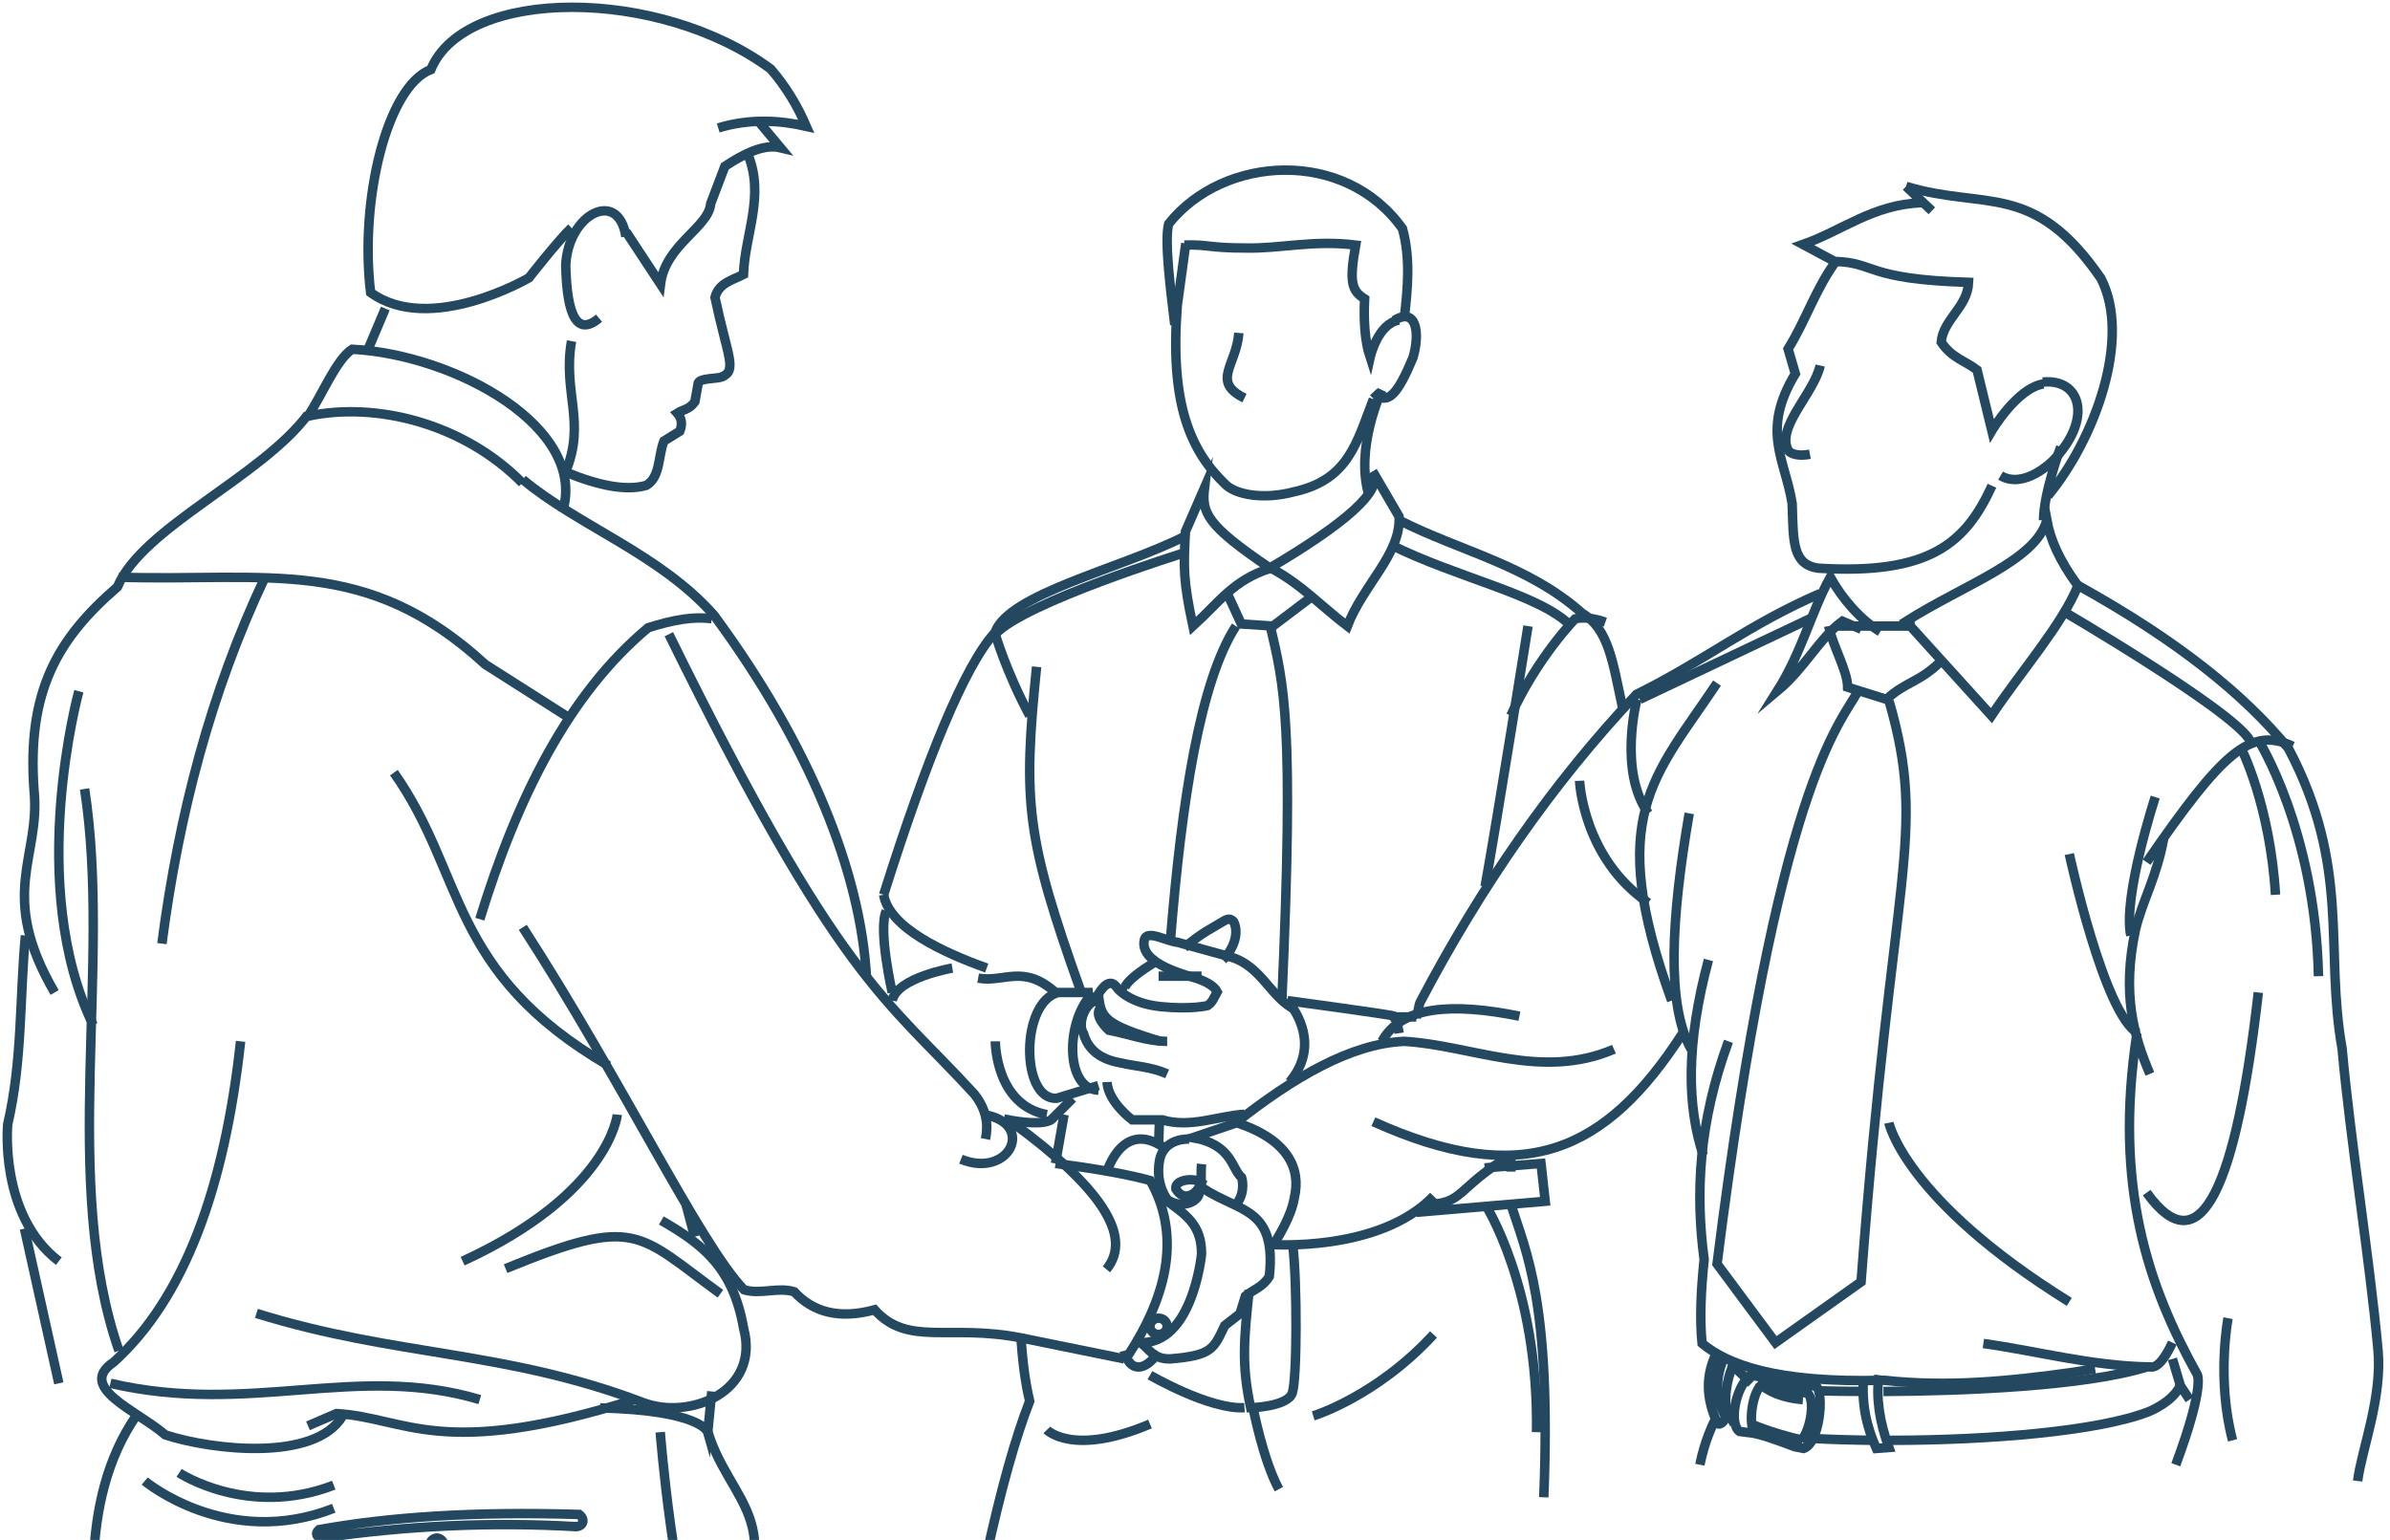 <svg width="329" height="212" viewBox="0 0 329 212" fill="none" xmlns="http://www.w3.org/2000/svg">
<path d="M71.902 66.489C63.801 58.261 51.717 55.283 42.397 57.291C44.426 54.22 46.305 49.483 48.476 48.079C62.705 48.814 81.031 58.924 77.416 70.498" stroke="#23485F" stroke-width="1.3" stroke-miterlimit="10"/>
<path d="M71.962 66.014C79.572 72.385 90.84 76.26 98.292 84.702C111.626 102.811 118.438 120.158 119.271 134.391" stroke="#23485F" stroke-width="1.3" stroke-miterlimit="10"/>
<path d="M42.395 57.047C36.016 65.641 19.572 72.61 16.169 80.794C7.92 87.924 3.696 95.131 4.684 108.787C5.631 118.062 -0.415 122.989 7.52 136.633" stroke="#23485F" stroke-width="1.3" stroke-miterlimit="10"/>
<path d="M92.071 87.311C115.652 135.253 121.936 137.32 134.093 150.588C135.815 152.746 136.071 154.781 135.661 156.809" stroke="#23485F" stroke-width="1.3" stroke-miterlimit="10"/>
<path d="M16.377 79.465C36.916 80.071 50.398 76.422 66.8 91.471L77.878 98.521" stroke="#23485F" stroke-width="1.3" stroke-miterlimit="10"/>
<path d="M154.753 187.074L140.517 184.175C130.604 182.242 124.995 185.414 120.394 180.316C115.529 181.639 111.923 180.647 109.325 177.832C107.031 177.145 104.724 178.247 102.423 177.56C96.395 171.366 85.467 148.471 71.962 127.665" stroke="#23485F" stroke-width="1.3" stroke-miterlimit="10"/>
<path d="M97.984 85.188C95.573 84.826 92.674 85.317 89.213 86.422C78.296 95.544 71.204 109.748 66.05 126.544" stroke="#23485F" stroke-width="1.3" stroke-miterlimit="10"/>
<path d="M11.646 108.609C15.402 133.049 8.309 162.806 16.377 185.953" stroke="#23485F" stroke-width="1.3" stroke-miterlimit="10"/>
<path d="M10.854 95.158C10.854 95.158 3.489 121.864 12.826 141.116" stroke="#23485F" stroke-width="1.3" stroke-miterlimit="10"/>
<path d="M36.481 79.465C28.985 95.306 24.598 112.25 22.288 129.907" stroke="#23485F" stroke-width="1.3" stroke-miterlimit="10"/>
<path d="M33.118 143.358C30.909 163.596 25.367 178.749 15.636 187.531C10.462 190.992 18.948 194.227 22.756 197.539C29.365 199.676 43.365 201.196 47.126 194.98" stroke="#23485F" stroke-width="1.3" stroke-miterlimit="10"/>
<path d="M15.193 190.438C34.482 194.927 49.1 187.601 66.05 192.68" stroke="#23485F" stroke-width="1.3" stroke-miterlimit="10"/>
<path d="M35.297 180.811C54.602 186.804 69.416 185.844 88.433 193.053C94.966 195.583 104.69 191.562 102.36 182.854C100.911 174.543 96.777 171.316 91.037 168.018" stroke="#23485F" stroke-width="1.3" stroke-miterlimit="10"/>
<path d="M94.431 165.777L95.614 170.261" stroke="#23485F" stroke-width="1.3" stroke-miterlimit="10"/>
<path d="M54.22 106.367C64.153 120.433 61.628 133.811 83.788 146.72" stroke="#23485F" stroke-width="1.3" stroke-miterlimit="10"/>
<path d="M84.974 153.446C84.974 153.446 83.944 164.318 63.685 173.623" stroke="#23485F" stroke-width="1.3" stroke-miterlimit="10"/>
<path d="M99.167 178.106C87.696 169.786 87.696 167.221 69.599 174.65" stroke="#23485F" stroke-width="1.3" stroke-miterlimit="10"/>
<path d="M3.501 128.786C2.692 137.447 3.093 146.025 1.063 154.775C1.063 154.775 -0.153 167.3 8.096 173.623" stroke="#23485F" stroke-width="1.3" stroke-miterlimit="10"/>
<path d="M8.096 190.437L3.365 169.139" stroke="#23485F" stroke-width="1.3" stroke-miterlimit="10"/>
<path d="M87.341 192.679C60.566 201.119 55.921 195.159 46.324 194.599L42.397 196.292" stroke="#23485F" stroke-width="1.3" stroke-miterlimit="10"/>
<path d="M132.282 159.584C138.997 162.327 142.63 154.646 135.462 153.446" stroke="#23485F" stroke-width="1.3" stroke-miterlimit="10"/>
<path d="M286.038 80.585C299.779 88.19 308.98 95.66 315.018 103.027C323.677 119.454 319.946 130.581 322.407 144.355C323.564 157.157 326.158 172.959 327.348 185.819C327.963 192.451 325.068 199.657 324.547 203.888" stroke="#23485F" stroke-width="1.3" stroke-miterlimit="10"/>
<path d="M315.605 102.734C309.794 100.005 306.008 103.453 295.499 118.697" stroke="#23485F" stroke-width="1.3" stroke-miterlimit="10"/>
<path d="M283.673 83.949C283.673 83.949 307.173 97.659 309.693 101.884" stroke="#23485F" stroke-width="1.3" stroke-miterlimit="10"/>
<path d="M251.739 86.19C252.186 88.717 254.341 92.352 254.341 94.602L259.685 96.278C262.218 93.903 264.288 93.903 267.114 91.092" stroke="#23485F" stroke-width="1.3" stroke-miterlimit="10"/>
<path d="M260.053 96.526C265.375 115.126 260.506 119.152 256.191 176.471L244.411 184.832L236.364 174C244.695 107.765 253.284 99.758 255.759 95.158" stroke="#23485F" stroke-width="1.3" stroke-miterlimit="10"/>
<path d="M237.934 143.358C233.816 154.581 233.378 164.325 234.589 173.402C234.151 177.584 233.96 181.53 234.302 184.946C237.695 187.76 244.323 190.443 259.373 190.017C268.081 190.979 276.591 190.148 285.34 188.925C285.867 188.853 287.878 188.519 288.405 188.44" stroke="#23485F" stroke-width="1.3" stroke-miterlimit="10"/>
<path d="M299.046 184.832C297.949 187.175 296.946 188.309 296.045 188.186C287.894 188.063 280.706 186.036 273.026 184.955" stroke="#23485F" stroke-width="1.3" stroke-miterlimit="10"/>
<path d="M294.166 142.236C290.934 163.428 295.752 177.133 302.407 189.12C302.407 189.12 303.707 190.33 299.515 201.646" stroke="#23485F" stroke-width="1.3" stroke-miterlimit="10"/>
<path d="M295.946 147.841C293.699 142.575 292.085 136.781 293.956 128.028C294.92 123.932 296.884 120.813 297.867 115.334" stroke="#23485F" stroke-width="1.3" stroke-miterlimit="10"/>
<path d="M296.684 109.73C296.684 109.73 292.185 123.482 293.319 128.786" stroke="#23485F" stroke-width="1.3" stroke-miterlimit="10"/>
<path d="M281.762 71.618C280.239 77.215 270.323 80.492 262.383 85.542L274.138 98.521C278.105 92.558 283.903 85.953 286.037 80.633C283.372 76.99 282.251 74.227 281.762 71.618Z" stroke="#23485F" stroke-width="1.3" stroke-miterlimit="10"/>
<path d="M258.834 86.959C256.169 85.372 253.632 82.496 251.949 79.465C249.355 84.141 248.08 89.705 244.641 95.158C248.445 91.991 250.43 87.865 253.618 85.521L256.212 86.628" stroke="#23485F" stroke-width="1.3" stroke-miterlimit="10"/>
<path d="M250.556 81.707C240.729 85.953 234.713 90.922 225.264 95.594C213.69 107.846 203.857 122.082 195.5 137.96C195.298 138.354 195.176 139.601 194.967 139.995" stroke="#23485F" stroke-width="1.3" stroke-miterlimit="10"/>
<path d="M225.334 96.279C225.334 96.279 222.743 106.153 226.902 111.973" stroke="#23485F" stroke-width="1.3" stroke-miterlimit="10"/>
<path d="M236.36 94.037C227.697 107.028 220.907 112.344 230.116 137.754" stroke="#23485F" stroke-width="1.3" stroke-miterlimit="10"/>
<path d="M232.533 111.972C230.054 126.383 229.366 138.316 232.814 144.479" stroke="#23485F" stroke-width="1.3" stroke-miterlimit="10"/>
<path d="M235.181 132.148C232.078 143.705 232.228 152.323 234.468 159.051" stroke="#23485F" stroke-width="1.3" stroke-miterlimit="10"/>
<path d="M217.441 107.488C217.441 107.488 217.863 118.089 226.903 124.302" stroke="#23485F" stroke-width="1.3" stroke-miterlimit="10"/>
<path d="M231.634 142.236C220.998 158.737 209.617 163.693 189.056 154.421" stroke="#23485F" stroke-width="1.3" stroke-miterlimit="10"/>
<path d="M170.133 154.567C178.116 148.283 185.945 143.688 193.295 143.358C202.585 143.898 212.17 148.766 222.173 144.438" stroke="#23485F" stroke-width="1.3" stroke-miterlimit="10"/>
<path d="M209.16 139.895C199.88 138.016 192.903 138.492 190.237 143.358" stroke="#23485F" stroke-width="1.3" stroke-miterlimit="10"/>
<path d="M177.226 137.753C178.429 139.18 181.72 143.973 177.52 148.963" stroke="#23485F" stroke-width="1.3" stroke-miterlimit="10"/>
<path d="M192.601 142.237C192.601 142.237 192.336 140.48 191.864 139.87C191.349 139.662 177.226 137.753 177.226 137.753" stroke="#23485F" stroke-width="1.3" stroke-miterlimit="10"/>
<path d="M191.418 139.995H194.967" stroke="#23485F" stroke-width="1.3" stroke-miterlimit="10"/>
<path d="M196.151 165.77C201.508 165.908 200.44 163.482 207.978 159.05" stroke="#23485F" stroke-width="1.3" stroke-miterlimit="10"/>
<path d="M174.863 171.324C174.863 171.324 189.89 172.459 197.335 164.656" stroke="#23485F" stroke-width="1.3" stroke-miterlimit="10"/>
<path d="M225.716 96.279L249.37 85.07" stroke="#23485F" stroke-width="1.3" stroke-miterlimit="10"/>
<path d="M284.854 117.576C284.854 117.576 289.653 139.781 294.316 142.237" stroke="#23485F" stroke-width="1.3" stroke-miterlimit="10"/>
<path d="M188.96 64.894C190.608 67.516 184.904 72.221 174.863 78.162C179.076 80.38 181.935 83.51 185.471 86.191C187.647 80.517 192.886 76.229 192.592 71.114L188.96 64.894Z" stroke="#23485F" stroke-width="1.3" stroke-miterlimit="10"/>
<path d="M165.815 67.135C165.417 70.571 165.96 72.208 174.86 78.236C169.748 79.886 167.936 82.806 164.216 86.191C162.899 80.022 162.899 78.236 163.187 73.169L165.815 67.135Z" stroke="#23485F" stroke-width="1.3" stroke-miterlimit="10"/>
<path d="M180.774 81.992L175.228 86.191L170.873 85.899L168.947 81.707" stroke="#23485F" stroke-width="1.3" stroke-miterlimit="10"/>
<path d="M174.863 86.19C176.767 94.37 178.167 99.28 176.456 137.753" stroke="#23485F" stroke-width="1.3" stroke-miterlimit="10"/>
<path d="M170.131 86.19C165.23 93.789 162.666 110.004 161.086 129.827M159.6 154.509C159.547 155.5 159.526 156.932 159.486 157.929" stroke="#23485F" stroke-width="1.3" stroke-miterlimit="10"/>
<path d="M192.602 71.618C200.997 75.885 210.298 77.746 217.806 84.432C221.486 86.62 222.013 91.24 223.353 97.4" stroke="#23485F" stroke-width="1.3" stroke-miterlimit="10"/>
<path d="M163.033 73.86C154.343 78.264 138.83 81.757 136.962 87.078C132.782 91.668 127.577 104.405 121.638 123.181" stroke="#23485F" stroke-width="1.3" stroke-miterlimit="10"/>
<path d="M142.693 91.795C140.81 110.533 141.196 115.224 148.841 136.632" stroke="#23485F" stroke-width="1.3" stroke-miterlimit="10"/>
<path d="M137.012 87.311C137.012 87.311 138.482 92.448 141.743 98.521" stroke="#23485F" stroke-width="1.3" stroke-miterlimit="10"/>
<path d="M163.032 76.103C163.032 76.103 140.887 82.984 137.012 87.312" stroke="#23485F" stroke-width="1.3" stroke-miterlimit="10"/>
<path d="M210.343 86.19C210.343 86.19 206.008 113.387 204.43 122.06" stroke="#23485F" stroke-width="1.3" stroke-miterlimit="10"/>
<path d="M220.987 85.653C219.156 85 217.729 84.974 216.828 85.195C216.828 85.195 211.579 90.54 207.977 98.521" stroke="#23485F" stroke-width="1.3" stroke-miterlimit="10"/>
<path d="M191.418 74.981C200.609 79.586 212.056 81.836 216.256 86.19" stroke="#23485F" stroke-width="1.3" stroke-miterlimit="10"/>
<path d="M204.369 160.781L212.129 160.172L212.708 165.377L194.967 166.897" stroke="#23485F" stroke-width="1.3" stroke-miterlimit="10"/>
<path d="M207.977 165.777C210.069 172.327 213.572 179.336 212.512 206.13" stroke="#23485F" stroke-width="1.3" stroke-miterlimit="10"/>
<path d="M204.43 165.777C204.43 165.777 211.822 177.156 211.517 197.163" stroke="#23485F" stroke-width="1.3" stroke-miterlimit="10"/>
<path d="M140.522 183.712C140.729 187.273 141.115 190.229 141.742 192.893C139.759 197.967 137.805 204.993 135.829 213.977" stroke="#23485F" stroke-width="1.3" stroke-miterlimit="10"/>
<path d="M150.509 136.632C146.655 140.314 146.54 149.943 151.207 150.083" stroke="#23485F" stroke-width="1.3" stroke-miterlimit="10"/>
<path d="M150.418 136.632H145.71C140.467 137.851 140.467 151.473 145.451 151.2L151.206 149.448" stroke="#23485F" stroke-width="1.3" stroke-miterlimit="10"/>
<path d="M178.41 139.053C174.915 137.409 173.744 133.064 169.472 131.761L162.108 129.728C160.589 129.585 157.982 127.995 157.545 129.291C156.991 131.42 159.3 133.146 164.167 134.517C165.887 135.022 167.115 135.677 167.558 136.543C167.135 137.3 166.906 137.996 166.234 138.433C166.234 138.433 164.022 139.012 159.75 138.576C155.479 138.139 153.863 136.106 153.863 136.106C153.073 134.858 152.185 135.26 151.208 136.829C151.499 140.165 152.005 141.011 159.75 143.358" stroke="#23485F" stroke-width="1.3" stroke-miterlimit="10"/>
<path d="M171.315 153.391C167.54 153.65 163.857 155.317 159.992 154.167H155.847C155.847 154.167 152.528 151.704 152.391 148.962" stroke="#23485F" stroke-width="1.3" stroke-miterlimit="10"/>
<path d="M159.486 134.39H165.4" stroke="#23485F" stroke-width="1.3" stroke-miterlimit="10"/>
<path d="M154.913 136.632C154.913 136.632 153.448 135.726 159.487 132.148" stroke="#23485F" stroke-width="1.3" stroke-miterlimit="10"/>
<path d="M168.325 132.149C170.002 130.448 170.522 128.332 169.834 126.902C169.539 126.575 169.195 126.335 168.43 126.814C166.963 127.733 165.468 128.348 163.033 130.464" stroke="#23485F" stroke-width="1.3" stroke-miterlimit="10"/>
<path d="M160.669 143.358C157.846 143.358 155.317 142.331 152.633 141.824C152.633 141.824 150.594 139.987 151.393 138.874" stroke="#23485F" stroke-width="1.3" stroke-miterlimit="10"/>
<path d="M151.03 137.753C149.475 137.845 148.232 140.894 149.157 142.287C149.779 144.544 151.521 145.846 154.225 146.317C156.373 146.821 158.527 146.874 160.667 147.842" stroke="#23485F" stroke-width="1.3" stroke-miterlimit="10"/>
<path d="M97.984 191.558L97.427 197.163C97.427 197.163 96.585 194.159 82.608 193.825" stroke="#23485F" stroke-width="1.3" stroke-miterlimit="10"/>
<path d="M96.799 229.67C110.975 209.128 100.016 207.691 97.15 196.042" stroke="#23485F" stroke-width="1.3" stroke-miterlimit="10"/>
<path d="M90.887 197.163C90.887 197.163 92.698 220.415 96.801 229.67" stroke="#23485F" stroke-width="1.3" stroke-miterlimit="10"/>
<path d="M43.909 210.584C53.347 208.872 64.983 208.047 79.73 208.49C80.675 209.228 80.196 210.178 79.257 210.166C67.767 209.503 56.105 210.016 44.269 211.735C43.616 211.635 43.29 211.116 43.909 210.584Z" stroke="#23485F" stroke-width="1.3" stroke-miterlimit="10"/>
<path d="M60.14 211.735C60.789 211.735 61.318 212.494 61.318 213.416C61.318 214.347 60.789 215.098 60.14 215.098C59.482 215.098 58.953 214.339 58.953 213.416C58.953 212.494 59.482 211.735 60.14 211.735Z" stroke="#23485F" stroke-width="1.3" stroke-miterlimit="10"/>
<path d="M18.737 194.921C10.697 206.596 12.41 223.082 14.87 236.395" stroke="#23485F" stroke-width="1.3" stroke-miterlimit="10"/>
<path d="M19.923 203.889C19.923 203.889 31.27 213.4 45.943 207.643" stroke="#23485F" stroke-width="1.3" stroke-miterlimit="10"/>
<path d="M24.655 202.767C24.655 202.767 34.146 209.034 45.944 204.458" stroke="#23485F" stroke-width="1.3" stroke-miterlimit="10"/>
<path d="M98.869 17.613C103.216 16.3 107.33 16.554 110.993 17.391C109.77 14.551 108.177 11.9 106.093 9.498C90.702 -1.877 63.981 -1.813 59.313 9.574C53.272 11.888 49.479 27.516 51.016 40.273C59.197 46.214 72.811 38.25 72.811 38.25C72.811 38.25 76.781 33.165 78.667 31.358" stroke="#23485F" stroke-width="1.3" stroke-miterlimit="10"/>
<path d="M104.397 16.692L107.446 20.341C105.09 19.767 102.304 21.24 99.782 22.895L97.835 28.022C97.564 31.338 91.603 33.645 90.923 39.111L86.157 31.873" stroke="#23485F" stroke-width="1.3" stroke-miterlimit="10"/>
<path d="M102.916 21.176C105.342 26.944 102.531 32.255 102.345 37.781C100.849 38.569 98.942 38.934 98.423 40.945C100.151 49.094 101.501 50.93 99.42 51.867C98.736 52.173 96.462 52.017 96.123 52.694L95.658 55.298C94.854 56.424 94.049 56.352 93.232 56.873C93.857 57.576 93.957 58.409 93.584 59.359L91.391 60.72C90.587 62.751 90.926 65.686 88.965 66.819C86.246 67.607 82.478 66.891 77.878 64.996" stroke="#23485F" stroke-width="1.3" stroke-miterlimit="10"/>
<path d="M86.157 32.571C85.15 25.924 78.22 29.408 77.878 36.502C78.033 43.652 79.51 46.287 82.466 43.803" stroke="#23485F" stroke-width="1.3" stroke-miterlimit="10"/>
<path d="M78.675 46.959C77.439 53.971 80.69 58.12 77.878 64.893" stroke="#23485F" stroke-width="1.3" stroke-miterlimit="10"/>
<path d="M50.674 48.079L53.039 42.474" stroke="#23485F" stroke-width="1.3" stroke-miterlimit="10"/>
<path d="M163.234 33.506L162.062 42.059C161.036 55.633 163.848 62.081 168.747 66.747C170.233 68.122 173.932 68.806 178.084 67.715C185.649 66.063 186.744 60.945 189.054 54.955" stroke="#23485F" stroke-width="1.3" stroke-miterlimit="10"/>
<path d="M170.536 45.837C170.194 50.318 166.699 52.531 171.312 54.805" stroke="#23485F" stroke-width="1.3" stroke-miterlimit="10"/>
<path d="M191.926 44.113C194.966 42.236 195.52 45.813 194.503 49.246C192.428 54.195 191.006 56.031 189.056 53.975" stroke="#23485F" stroke-width="1.3" stroke-miterlimit="10"/>
<path d="M193.331 43.596C193.793 39.675 194.165 35.481 193.062 31.48C185.161 20.372 168.448 21.312 160.87 30.82C160.257 33.272 161.18 40.167 161.718 44.716" stroke="#23485F" stroke-width="1.3" stroke-miterlimit="10"/>
<path d="M163.033 33.739C166.342 33.625 166.329 34.149 171.475 34.143C176.224 34.251 180.774 33.006 186.619 33.739C185.666 39.008 186.132 40.044 187.852 41.144C187.708 43.993 187.852 46.912 188.606 49.199C188.606 49.199 189.641 44.53 192.601 44.063" stroke="#23485F" stroke-width="1.3" stroke-miterlimit="10"/>
<path d="M190.238 53.684C190.238 53.684 186.437 61.738 188.47 68.256" stroke="#23485F" stroke-width="1.3" stroke-miterlimit="10"/>
<path d="M252.881 35.749C249.936 39.707 248.675 43.942 246.146 48.035L247.137 51.447C242.363 59.363 245.73 63.193 246.707 69.335C246.866 74.611 246.74 77.637 250.214 78.215C265.645 79.166 270.558 74.803 274.209 66.874" stroke="#23485F" stroke-width="1.3" stroke-miterlimit="10"/>
<path d="M250.556 50.32C249.709 54.2 244.339 58.917 246.223 62.1C246.223 62.1 246.925 62.958 249.151 62.532" stroke="#23485F" stroke-width="1.3" stroke-miterlimit="10"/>
<path d="M281.912 68.256C288.357 60.465 293.47 46.551 289.197 38.307C279.914 24.839 273.282 28.958 262.383 25.66" stroke="#23485F" stroke-width="1.3" stroke-miterlimit="10"/>
<path d="M265.931 29.023L262.383 25.66" stroke="#23485F" stroke-width="1.3" stroke-miterlimit="10"/>
<path d="M264.53 27.902C257.774 28.173 253.631 31.739 248.188 33.654L252.543 35.989C258.205 36.124 256.756 38.459 270.992 38.871C270.849 42.296 267.505 43.94 267.218 47.093C268.667 49.292 270.507 49.654 272.155 50.93L274.192 59.288C274.192 59.288 277.666 53.4 281.304 52.852" stroke="#23485F" stroke-width="1.3" stroke-miterlimit="10"/>
<path d="M281.205 52.597C286.498 52.075 288.117 57.724 282.624 63.4C282.624 63.4 278.699 67.432 275.394 65.481" stroke="#23485F" stroke-width="1.3" stroke-miterlimit="10"/>
<path d="M154.968 187.074C161.194 177.782 162.325 169.594 158.339 162.521C158.339 162.521 154.237 161.294 145.293 160.172" stroke="#23485F" stroke-width="1.3" stroke-miterlimit="10"/>
<path d="M139.377 154.567C151.408 163.358 156.049 170.176 152.306 174.744" stroke="#23485F" stroke-width="1.3" stroke-miterlimit="10"/>
<path d="M159.637 164.656C163.452 167.271 165.402 168.653 165.402 172.651C165.402 172.651 164.072 186.271 155.94 184.708" stroke="#23485F" stroke-width="1.3" stroke-miterlimit="10"/>
<path d="M175.308 171.381C175.859 170.428 177.766 167.493 178.175 164.876C179.108 160.981 177.403 156.912 170.252 154.567L164.216 156.614C169.641 157.573 169.5 160.884 170.924 162.115C170.924 162.115 171.495 163.91 170.353 165.556" stroke="#23485F" stroke-width="1.3" stroke-miterlimit="10"/>
<path d="M163.737 156.814C163.737 156.814 160.151 156.553 159.599 159.855C159.047 163.15 160.697 165.134 160.697 165.134C162.042 166.172 164.283 165.923 164.984 164.605C165.536 163.144 165.257 161.695 165.4 160.246" stroke="#23485F" stroke-width="1.3" stroke-miterlimit="10"/>
<path d="M152.391 161.293C152.391 161.293 154.626 153.668 160.67 158.305" stroke="#23485F" stroke-width="1.3" stroke-miterlimit="10"/>
<path d="M165.524 163.535C170.545 166.93 175.769 166.123 174.728 175.723C173.835 177.204 172.535 177.522 171.438 178.425L170.692 180.853L168.597 182.481C167.085 185.647 166.881 186.601 161.136 187.071C158.872 187.147 158.295 185.857 157.121 184.922" stroke="#23485F" stroke-width="1.3" stroke-miterlimit="10"/>
<path d="M131.098 133.27C131.098 133.27 123.422 134.587 122.819 137.754" stroke="#23485F" stroke-width="1.3" stroke-miterlimit="10"/>
<path d="M134.649 134.657C138.195 135.31 140.887 132.665 145.294 136.632" stroke="#23485F" stroke-width="1.3" stroke-miterlimit="10"/>
<path d="M147.658 151.204L144.748 154.115C144.748 154.115 143.763 155.176 138.196 154.047" stroke="#23485F" stroke-width="1.3" stroke-miterlimit="10"/>
<path d="M137.012 143.358C137.012 143.358 137.012 152.145 144.109 153.446" stroke="#23485F" stroke-width="1.3" stroke-miterlimit="10"/>
<path d="M121.638 123.181C122.424 127.72 129.848 131.141 135.83 133.27" stroke="#23485F" stroke-width="1.3" stroke-miterlimit="10"/>
<path d="M122.82 136.632C122.82 136.632 120.857 127.997 121.99 125.423" stroke="#23485F" stroke-width="1.3" stroke-miterlimit="10"/>
<path d="M146.476 153.446L145.293 160.171" stroke="#23485F" stroke-width="1.3" stroke-miterlimit="10"/>
<path d="M171.959 177.614C171.218 184.513 170.907 187.954 172.162 193.799C172.162 193.799 177.224 193.673 177.887 191.781C178.557 189.896 178.581 176.548 177.957 171.381" stroke="#23485F" stroke-width="1.3" stroke-miterlimit="10"/>
<path d="M144.11 196.847C144.11 196.847 147.655 200.563 158.303 196.042" stroke="#23485F" stroke-width="1.3" stroke-miterlimit="10"/>
<path d="M180.774 194.921C180.774 194.921 189.467 192.278 197.333 183.712" stroke="#23485F" stroke-width="1.3" stroke-miterlimit="10"/>
<path d="M158.3 189.316C158.3 189.316 166.517 194.095 171.31 193.786" stroke="#23485F" stroke-width="1.3" stroke-miterlimit="10"/>
<path d="M172.496 193.801C172.496 193.801 173.844 200.928 176.044 205.01" stroke="#23485F" stroke-width="1.3" stroke-miterlimit="10"/>
<path d="M249.376 198.024C252.149 198.17 255.085 198.253 258.076 198.284M260.127 198.284C274.065 198.284 288.931 197.006 295.75 194.355C295.75 194.355 299.409 192.931 300.233 190.438" stroke="#23485F" stroke-width="1.3" stroke-miterlimit="10"/>
<path d="M250.555 191.471C252.258 191.525 254.467 191.552 257.013 191.552M259.269 191.559C270.649 191.498 287.027 190.825 295.498 188.196" stroke="#23485F" stroke-width="1.3" stroke-miterlimit="10"/>
<path d="M299.049 187.074L300.155 190.784L301.415 192.679" stroke="#23485F" stroke-width="1.3" stroke-miterlimit="10"/>
<path d="M238.729 188.196L241.095 190.438" stroke="#23485F" stroke-width="1.3" stroke-miterlimit="10"/>
<path d="M236.364 194.921C235.802 195.965 234.65 198.387 233.999 201.646" stroke="#23485F" stroke-width="1.3" stroke-miterlimit="10"/>
<path d="M240.964 189.316L250.053 190.86C251.119 191.981 250.478 198.705 248.274 199.405L247.057 199.167C244.918 198.371 242.109 197.284 240.517 197.202L239.451 197.059C238.054 196.081 238.753 191.118 240.964 189.316Z" stroke="#23485F" stroke-width="1.3" stroke-miterlimit="10"/>
<path d="M241.258 196.62C240.799 195.18 241.292 191.335 242.736 190.438L248.91 191.837C249.984 193.257 248.985 197.381 247.924 198.284" stroke="#23485F" stroke-width="1.3" stroke-miterlimit="10"/>
<path d="M241.092 196.042C241.092 196.042 243.426 197.154 248.189 198.284" stroke="#23485F" stroke-width="1.3" stroke-miterlimit="10"/>
<path d="M242.276 190.438C242.294 190.587 244.091 192.365 248.19 192.68" stroke="#23485F" stroke-width="1.3" stroke-miterlimit="10"/>
<path d="M236.438 185.954C234.695 189.312 234.835 192.507 236.421 195.957C236.804 196.325 237.732 195.419 237.417 194.836C236.174 192.264 236.022 189.503 237.546 186.446" stroke="#23485F" stroke-width="1.3" stroke-miterlimit="10"/>
<path d="M258.657 189.316C258.217 192.472 258.749 195.812 260.017 199.275L258.289 199.405C256.989 196.521 256.22 193.341 256.542 189.563" stroke="#23485F" stroke-width="1.3" stroke-miterlimit="10"/>
<path d="M238.731 187.074L238.349 188.47C238.349 188.47 237.043 191.598 237.766 194.921" stroke="#23485F" stroke-width="1.3" stroke-miterlimit="10"/>
<path d="M238.731 196.042L237.548 193.801" stroke="#23485F" stroke-width="1.3" stroke-miterlimit="10"/>
<path d="M310.875 101.883C310.875 101.883 318.713 114.23 319.154 134.39" stroke="#23485F" stroke-width="1.3" stroke-miterlimit="10"/>
<path d="M308.507 103.004C308.507 103.004 312.482 110.762 313.238 123.181" stroke="#23485F" stroke-width="1.3" stroke-miterlimit="10"/>
<path d="M310.874 136.632C307.844 163.137 303.005 174.639 295.499 164.186" stroke="#23485F" stroke-width="1.3" stroke-miterlimit="10"/>
<path d="M306.706 181.47C306.706 181.47 305.097 189.812 307.327 198.284" stroke="#23485F" stroke-width="1.3" stroke-miterlimit="10"/>
<path d="M260.015 154.567C260.015 154.567 262.177 165.143 284.852 179.227" stroke="#23485F" stroke-width="1.3" stroke-miterlimit="10"/>
<path d="M252.922 86.19C252.922 86.19 260.969 86.19 263.567 86.19" stroke="#23485F" stroke-width="1.3" stroke-miterlimit="10"/>
<path d="M283.671 61.53C283.671 61.53 281.306 67.891 281.306 71.618" stroke="#23485F" stroke-width="1.3" stroke-miterlimit="10"/>
<path d="M159.491 181.47C158.83 181.47 158.3 181.972 158.3 182.598C158.3 183.21 158.83 183.712 159.491 183.712C160.145 183.712 160.666 183.21 160.666 182.598C160.666 181.972 160.145 181.47 159.491 181.47Z" stroke="#23485F" stroke-width="1.3" stroke-miterlimit="10"/>
<path d="M207.977 159.05V161.292" stroke="#23485F" stroke-width="1.3" stroke-miterlimit="10"/>
<path d="M165.4 162.813C164.373 162.056 161.673 162.398 161.861 163.656C162.291 164.427 162.86 164.727 163.492 164.642C164.192 164.484 164.782 164.149 165.4 162.813Z" stroke="#23485F" stroke-width="1.3" stroke-miterlimit="10"/>
<path d="M154.756 185.954C155.452 188.886 157.582 188.944 159.487 186.118" stroke="#23485F" stroke-width="1.3" stroke-miterlimit="10"/>
</svg>
